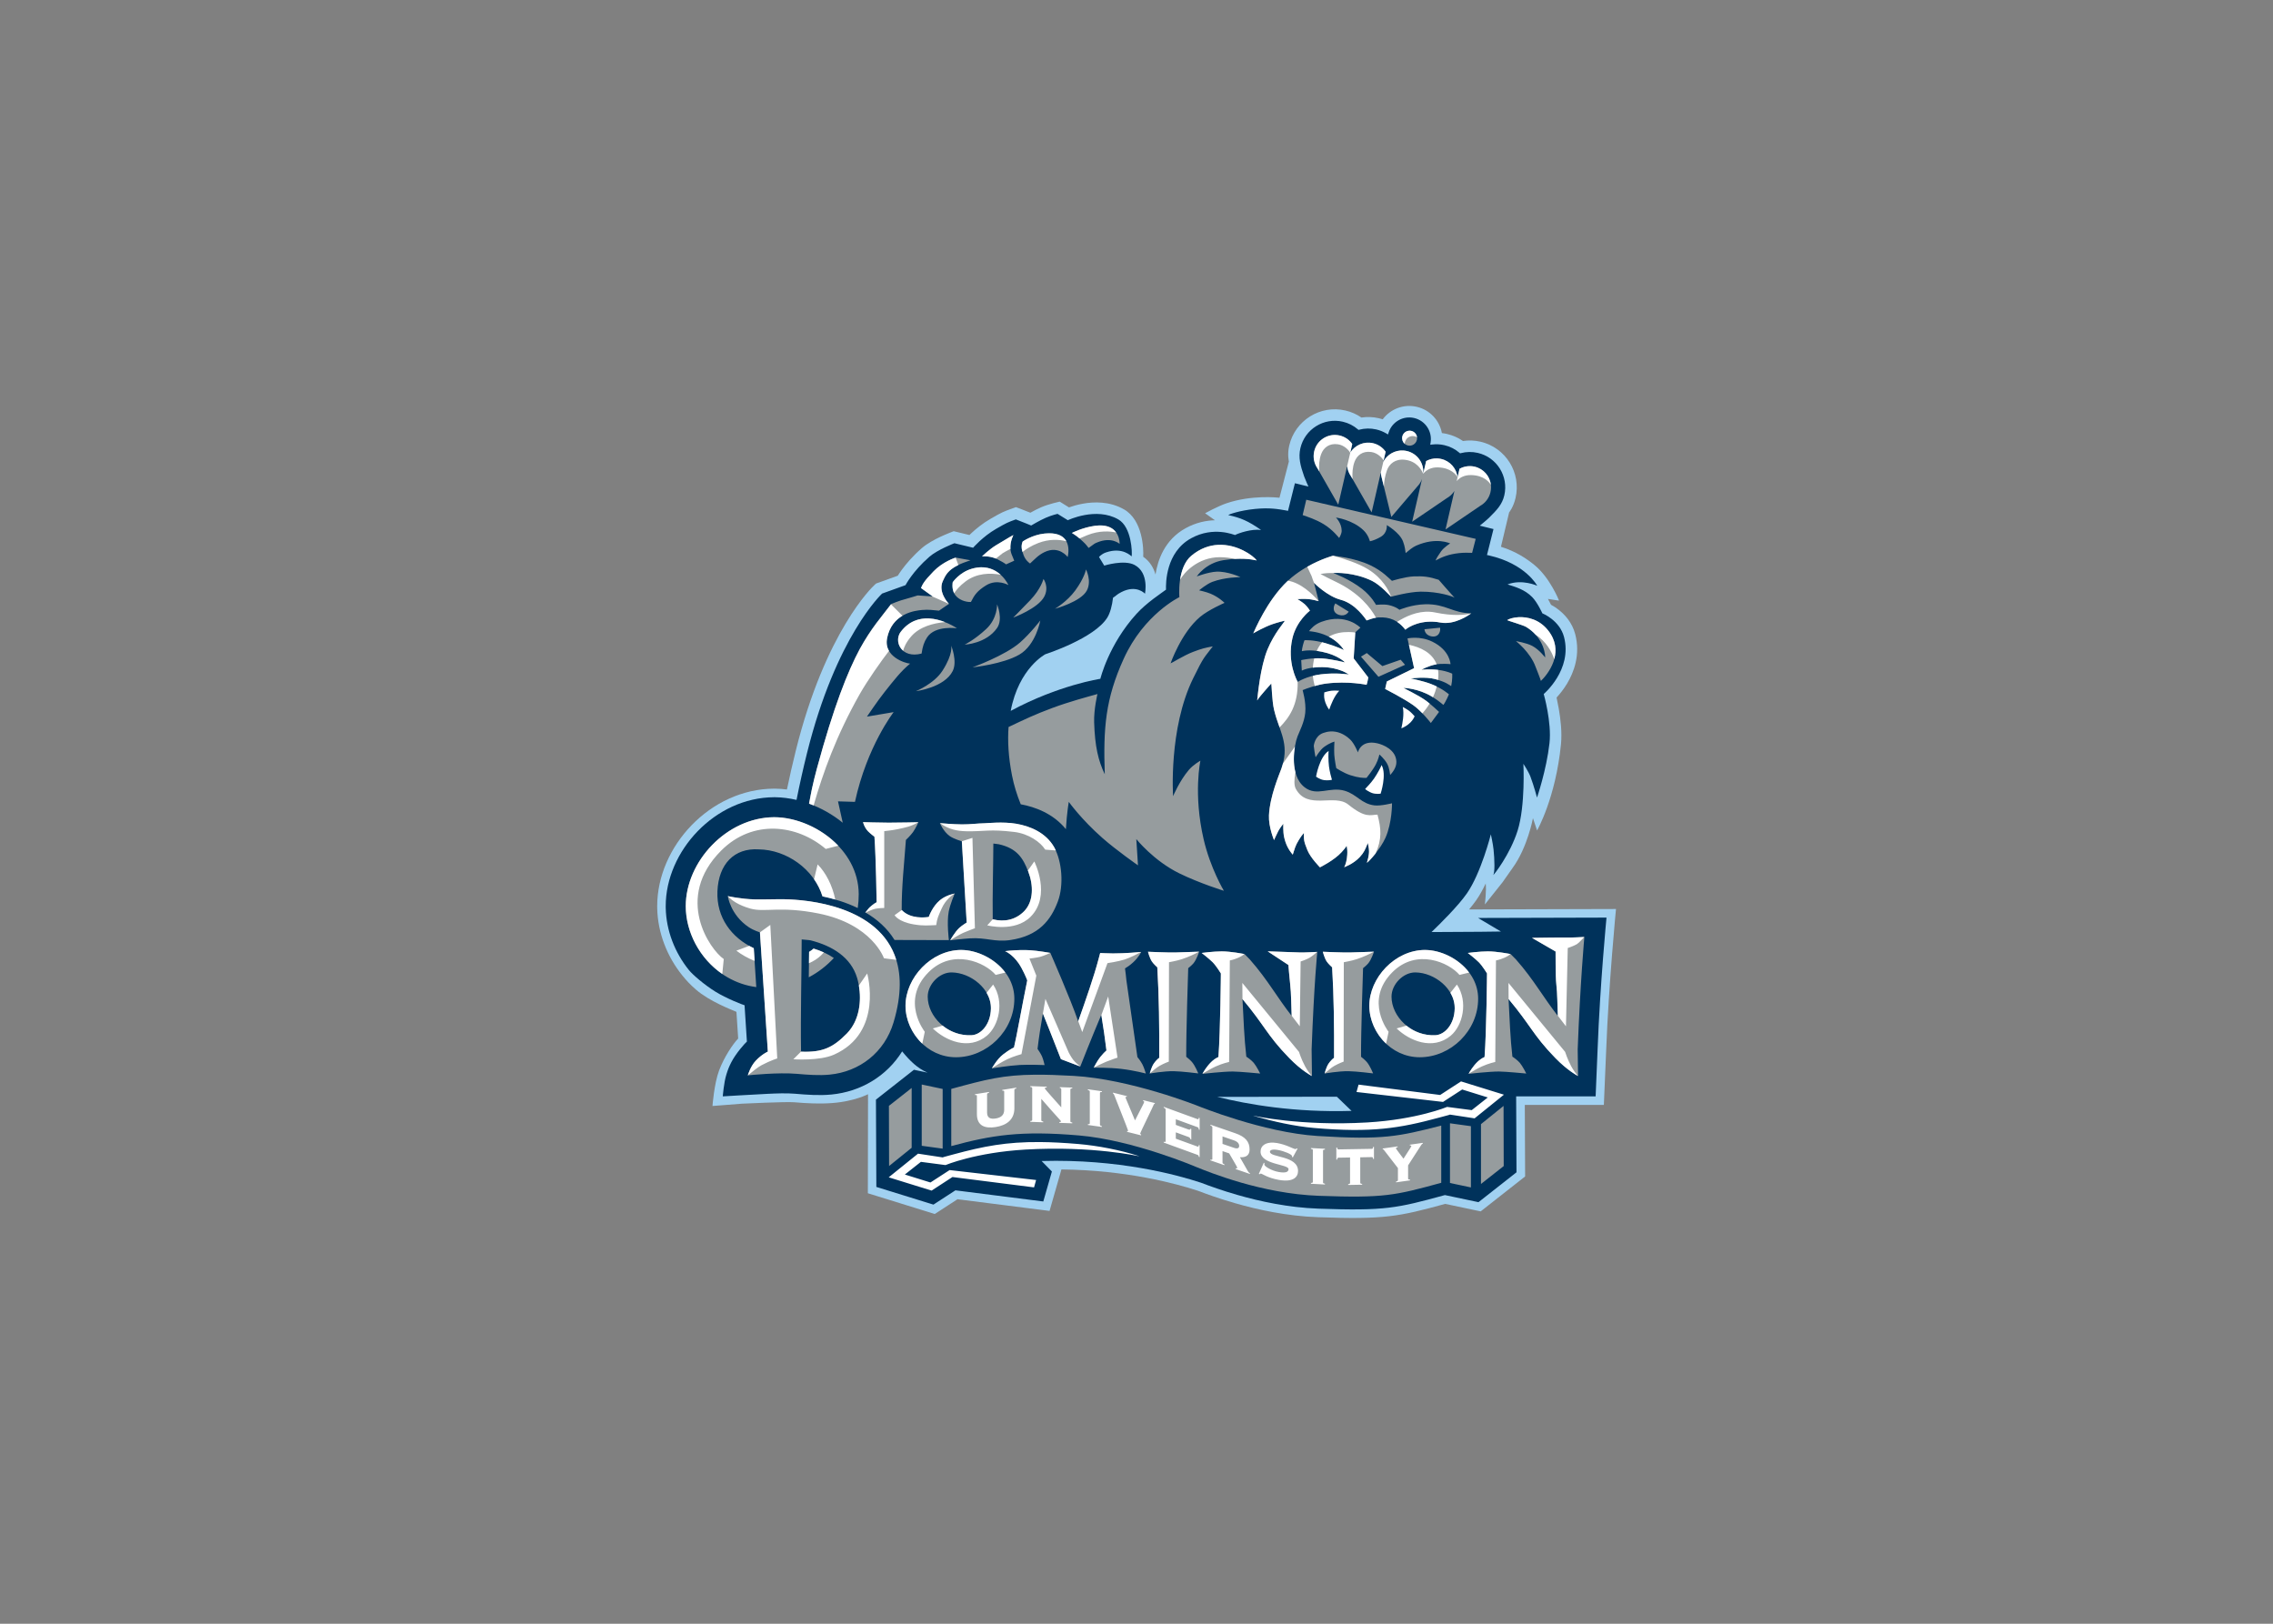 <svg clip-rule="evenodd" fill-rule="evenodd" stroke-linejoin="round" stroke-miterlimit="1.414" viewBox="0 0 560 400" xmlns="http://www.w3.org/2000/svg"><rect x="0" y="0" width="560" height="400" fill="#808080" stroke="none"/><g fill-rule="nonzero" transform="matrix(2.058 0 0 2.058 156.376 94.55)"><path d="m51.084 94.036-1.422 4.968-11.021-1.398-2.719 1.767-8.012-2.482.021-11.854s-1.624.854-4.272 1.055c-1.5.114-3.045.039-4.571-.093-.959-.083-6.233.17-6.234.17l-3.545.277s.199-2.671.79-4.25c.61-1.627 1.666-3.181 2.286-3.826l-.207-3.192c-.597-.26-3.227-1.253-4.858-2.672-.685-.596-1.134-1.083-1.615-1.677-1.836-2.268-2.945-5.116-3.011-8.036l-.001-.118-.002-.155c0-7.125 6.333-14.019 13.991-14.06l.115.001c.472.006.948.04 1.425.101.326-1.57.685-3.137 1.066-4.672 3.555-14.294 9.209-19.619 9.398-19.792l.206-.19 2.598-.935c.123-.195.287-.441.496-.728.512-.697 1.292-1.623 2.387-2.577.639-.556 1.535-1.029 2.178-1.335.681-.325 1.636-.689 1.636-.689l1.882.456c.087-.085.182-.175.284-.27.533-.491 1.304-1.127 2.229-1.661 1.376-.795 1.532-.856 2.584-1.235l.471-.169.47.173c.461.17.911.351 1.257.494.407-.227.893-.483 1.313-.663.886-.381 2.199-.666 2.199-.666l1.112.69c.415-.148.986-.319 1.645-.44 1.328-.243 3.22-.311 4.949.682 2.241 1.29 2.351 4.73 2.29 5.664.841.585 1.265 1.396 1.474 2.13.261-1.709 1.081-4.154 3.597-5.541 1.264-.697 2.488-.93 3.519-.954l-1.181-.841s1.506-.831 2.541-1.184c3.017-1.03 6.151-.699 6.365-.67l1.127-4.344s-.208-.825.039-1.896c.696-3.018 3.709-4.901 6.729-4.203.704.162 1.349.453 1.914.841.678-.101 1.386-.079 2.09.084.156.036.31.077.46.126.912-1.224 2.491-1.861 4.074-1.495 1.588.366 2.73 1.639 3.009 3.145.204.024.408.06.611.106.705.164 1.35.454 1.915.843.678-.102 1.385-.08 2.09.082 3.019.698 4.902 3.71 4.205 6.73-.258 1.116-.772 1.736-.772 1.736l-.978 4.111c1.833.577 3.11 1.45 4.02 2.195 1.852 1.515 2.934 4.245 2.934 4.245s-.172 0-1.327-.197l.367.702c.378.201.598.353.918.603.725.567 1.615 1.512 1.98 2.918.635 2.443-.142 4.534-.99 5.935-.427.705-.889 1.265-1.243 1.648.081.357.171.822.263 1.339.21 1.193.408 2.813.263 4.261-.648 6.474-2.862 10.31-2.862 10.31l-.493-1.475s-.638 3.491-2.438 5.965c-.37.506-.977 1.41-1.2 1.707-.128.169-2.115 2.656-2.115 2.656s.196-1.672.097-2.507c-.339.715-.719 1.41-1.137 2.007-.245.35-.538.722-.854 1.099l17.589-.049s-.876 8.993-1.173 16.852l-.281 6.595h-9.464l.039 8.566-5.32 4.18-4.246-.896c-5.57 1.52-7.229 1.884-15.229 1.594-3.705-.132-7.207-.892-9.955-1.684-1.826-.525-3.351-1.073-4.408-1.478-2.576-.849-8.514-2.473-16.362-2.558" fill="#a1d1f1"/><path d="m102.289 20.55c4.377.995 5.754 3.623 5.754 3.623s-1.819-.834-3.554-.16c.912.292 2.044.593 2.951 1.516.629.639 1.218 1.947 1.218 1.947s2.068.812 2.596 2.84c1.017 3.915-2.434 6.815-2.434 6.815s.97 3.374.69 5.883c-.361 3.218-1.493 6.513-1.493 6.513s-.36-1.367-.787-2.507c-.22-.59-.844-1.533-.844-1.533s.258 4.977-.69 7.993c-.892 2.839-2.876 5.367-2.921 5.316.209-.286.165-1.864.04-3.045-.075-.719-.324-1.825-.324-1.825s-1.171 4.652-2.887 7.099c-1.069 1.524-3.215 3.641-4.216 4.6 4.811-.023 8.085-.045 8.306-.065l-2.733-1.623 15.375-.042s-.769 7.891-1.067 15.781l-.235 5.616h-9.515l.041 9.091-4.549 3.575-4.02-.849-.045.012c-5.666 1.548-7.111 1.902-15.116 1.612-3.582-.13-6.998-.87-9.697-1.647-1.802-.517-3.306-1.06-4.345-1.458-2.886-.953-9.895-2.861-19.078-2.596l1.23 1.255-1.027 3.588-10.521-1.334-2.63 1.709-6.836-2.117-.048-10.45 4.549-3.574 1.629.344c-1.205-.518-2.116-1.414-3.04-2.544-1.854 2.976-4.964 4.824-8.463 5.163-1.435.14-2.92.032-4.383-.095-1.003-.087-2.279-.035-3.305.015-1.778.087-5.323.3-5.323.3s.123-1.622.428-2.605c.184-.597.314-.929.597-1.484.55-1.074 1.644-2.288 1.863-2.47l-.281-4.348c-.209-.047-2.195-.825-3.46-1.607-1.365-.844-2.748-2.046-3.193-2.595-1.702-2.103-2.721-4.735-2.782-7.414l-.002-.05v-.056l-.001-.146c0-6.586 5.898-12.995 12.968-13.032h.136c.843.011 1.701.121 2.555.322.373-1.875.795-3.753 1.251-5.586 3.487-14.024 8.995-19.114 8.995-19.114l2.804-1.008s.841-1.642 2.853-3.394c.977-.851 2.999-1.624 2.999-1.624l2.239.541s1.139-1.33 2.754-2.262c1.259-.726 1.401-.786 2.361-1.131.935.345 1.82.736 1.835.733.004-.001.998-.603 1.756-.93.758-.326 1.402-.467 1.402-.467l1.23.762s3.393-1.622 6.042-.098c1.59.913 1.679 3.96 1.6 4.425-.081-.04-1.093-1.155-3.083-.469-.545.187-.825.545-.825.545l.625 1.029s2.378-.743 3.628-.079c1.775.944 1.247 3.444 1.247 3.444s-1-1.133-2.823-.194c-.583.3-.534.374-1 .677-.113.952-.34 1.812-.678 2.364-1.534 2.503-7.416 4.394-7.416 4.394s-3.176 1.639-4.155 6.785c5.755-3.099 10.732-3.84 10.732-3.84s.974-4.079 4.319-7.769c1.225-1.351 3.042-2.522 3.541-2.901-.025-.762-.04-4.471 3-6.149 2.705-1.492 5.17-.392 5.264-.392.417-.221 1.985-.764 3.12-.603-1.565-1.093-2.457-1.463-3.927-1.782.02-.07 1.305-.55 3.217-.739 1.718-.17 2.725.01 3.763.195l.168.038.827-3.308 1.618.398s-.394-.873-.511-1.207c-.453-1.293-.713-2.258-.453-3.383.526-2.278 2.799-3.699 5.078-3.173.688.16 1.301.48 1.803.913l.079.067.1-.026c.641-.169 1.331-.188 2.023-.029.431.1.832.263 1.196.478l.212.125.075-.235c.404-1.273 1.725-2.042 3.049-1.737 1.34.31 2.194 1.605 1.974 2.943l-.043.257.259-.03c.466-.052.949-.028 1.431.083.69.159 1.303.479 1.805.911l.079.068.1-.027c.641-.167 1.331-.187 2.021-.027 2.278.526 3.699 2.799 3.173 5.077-.254 1.099-.897 1.765-1.833 2.692-.292.29-1.104.942-1.104.942l1.641.405-.78 3.108zm-18.235 64.785c-4.937.003-10.408.009-14.311.02 3.641.907 9.263 1.885 16.072 1.678z" fill="#00325b"/><path d="m92.612 5.626c-.344.06-.637.319-.721.681-.111.483.192.963.674 1.074.483.113.961-.189 1.072-.671.112-.482-.188-.963-.669-1.075-.121-.027-.241-.029-.356-.009zm-8.732.496c-1.181-.03-2.261.772-2.537 1.968-.169.728-.005 1.453.389 2.022l2.492 4.357 1.064-4.611c.047.426.2.83.44 1.176l2.49 4.357 1.105-4.791c.007.204.038.403.092.594l1.162 4.742 3.127-3.664c.237-.247.427-.545.549-.883l-1.183 5.121 4.148-2.822c.366-.205.683-.501.912-.865l-1.064 4.611 4.148-2.824c.604-.338 1.067-.918 1.234-1.645.315-1.367-.536-2.733-1.902-3.048-.64-.148-1.277-.041-1.807.254l-.236 1.027c-.113-1.045-.875-1.953-1.957-2.203-.637-.148-1.271-.042-1.801.252l-.356 1.539c.134-1.26-.692-2.449-1.957-2.74-1.148-.266-2.294.292-2.819 1.287l.28-1.205c-.348-.496-.872-.872-1.51-1.02-1.082-.25-2.163.234-2.723 1.125l.237-1.027c-.347-.496-.873-.872-1.51-1.02-.171-.039-.341-.06-.509-.064zm-3.486 7.754-.432 1.837c.613.215 1.545.504 2.508 1.082 1.091.658 1.861 1.661 1.861 1.661.091-.168.3-.516.301-.864.003-.92-.686-1.584-.686-1.584s1.973.248 3.307 1.532c.588.565.76 1.31.76 1.31.405-.092.823-.258 1.283-.523.865-.498.736-1.416.736-1.416s1.536.894 1.938 1.939c.257.67.27 1.128.322 1.412.334-.285.816-.695 1.25-.887 2.437-1.075 4.076-.267 4.076-.267s-.725.441-1.086.947c-.29.404-.579.864-.66 1.094.788-.418 1.526-.738 2.809-.883.623-.071 1.149-.042 1.566-.033l.43-1.674zm-24.779 3.076c-.168.004-.348.02-.541.047-1.479.205-2.738.853-2.738.853s.557.337.894.641c.717.643.726.66 1.108 1.154.792-.549.613-.49 1.031-.662 1.721-.714 2.68.172 2.68.172s.094-2.274-2.434-2.205zm-5.93.943c-.195-.002-.407.007-.636.031-1.473.154-2.6.95-2.6.95s-.253.451-.056 1.14c.2.699.382 1.083.931 1.494.569-.51.968-.996 1.733-1.365 1.738-.84 2.771.586 2.771.586s.787-2.802-2.143-2.836zm-4.349.205s-.565.295-2.09 1.229c-.779.477-1.672 1.324-1.672 1.324s.958-.095 1.844.347c.443.222.976.536 1.031.616l.985-.442c-.123-.345-.147-.322-.315-.767-.426-1.136.217-2.307.217-2.307zm24.51 1.176c-1.036.05-2.144.411-3.211 1.305-1.744 1.46-1.432 4.955-1.432 4.955s-4.233 2.031-6.662 7.369c-2.201 4.837-2.458 8.311-2.269 13.834-.779-1.637-1.18-3.308-1.272-6.211-.049-1.575.395-3.393.395-3.393-1.23.344-3.34.903-5.41 1.67-2.087.774-3.345 1.379-5.231 2.277-.122 1.649-.026 3.574.414 5.807.226 1.149.579 2.294 1.043 3.441 1.725.315 3.899 1.116 5.406 2.979.122-2.039.348-3.268.348-3.268s1.487 2.094 4.039 4.334c1.695 1.488 4.244 3.264 4.244 3.264l-.201-3.143s2.086 2.608 5.16 4.107c2.454 1.198 5.324 2.081 5.324 2.081s-1.622-2.695-2.426-6.176c-1.252-5.428-.384-9.397-.384-9.397s-.851.476-1.385 1.104c-1.124 1.322-1.885 3.144-1.885 3.144s-.555-8.059 2.391-14.085c1.342-2.747 1.309-2.436 2.363-3.846-.94.174-1.268.246-2.363.66-1.103.416-2.66 1.404-2.694 1.373 0 0 1.255-3.631 3.518-5.549 1.011-.856 2.945-1.693 2.945-1.693s-.659-.668-1.664-1.094c-.516-.219-1.379-.406-1.379-.406s.896-.759 1.582-1.014c1.516-.564 3.27-.564 3.367-.568 0 0-1.531-.711-2.879-.651-.943.043-2.353.569-2.353.569s1.034-1.604 3.203-1.947c2.556-.407 3.92.048 3.977.037-.409-.576-2.341-1.979-4.619-1.869zm13.745 1.305s-2.634.691-4.947 2.597c-2.795 2.304-4.47 6.459-4.597 6.698.18-.117 1.351-.776 2.285-1.1.572-.199 1.466-.435 1.5-.406-.064.16-1.259 1.46-2.071 3.408-.883 2.121-1.176 5.556-1.244 6.121.268-.409.518-.678.87-1.096.311-.37.822-.928.822-.928.034.035.077 2.06.324 3.123.527 2.272 1.673 3.781 1.137 6.166-.08.353-.159.608-.256.891-.263.74-1.386 3.302-1.488 5.599-.063 1.403.607 2.961.607 2.961s.316-.724.514-1.091.593-.862.593-.862-.039.982.096 1.588c.2.895.528 1.513 1.037 2.111.23-.68.279-1.039.746-1.791.205-.328.333-.511.584-.806.009.82-.042.917.424 2.06.378.924 1.502 2.055 1.502 2.055s1.696-.824 2.603-1.828c.249-.276.384-.439.596-.742.076.405.092.642.069 1.052-.035.602-.174 1.164-.366 1.5 0 0 1.094-.377 1.862-1.209.515-.557.646-.889.964-1.689 0 0 .143.6.147.99.005.548-.193 1.146-.256 1.381.178-.075 1.625-1.622 2.232-3.002.805-1.827.778-4.121.778-4.121s-1.35.347-2.114.252c-1.575-.196-2.066-1.302-3.54-1.746-1.807-.544-3.336.74-4.819-.428-1.879-1.48-1.255-5.007-.842-6.074.25-.646.809-1.676.928-2.832.134-1.314-.358-2.804-.308-2.717.393-.171 1.699-.648 2.824-.789 2.59-.327 4.824.151 4.824.151.122-.344.199-.883.199-.883l-1.742-2.274.189-3.115.616-.564s-1.697-1.795-4.661-.701c-.818.302-1.247.803-1.488 1.117 2.09.197 3.442 1.157 4.18 2.264 0 0-.872-.438-2.205-.825-1.484-.43-2.516-.355-2.516-.355-.104.215-.308.984-.32 1.316 0 0 .834-.253 2.386.061 1.942.391 2.78 1.279 2.78 1.279s-1.546-.39-2.735-.477c-1.275-.091-2.505.206-2.505.206s.064 1.106.07 1.257c.385-.2 1.214-.437 2.439-.422 2.066.025 3.186.885 3.186.885s-1.515-.252-3.334-.023c-1.759.221-2.777.91-2.777.91s-1.33-2.24-.641-5.215c.489-2.11 2.101-3.316 2.101-3.316s-.338-.524-.638-.777c-.394-.333-.863-.602-.863-.602s.823-.056 1.343-.002c.48.05 1.213.246 1.213.246l-.568-2.191s1.567 1.599 3.205 2.027c1.866.487 3.07 2.48 3.084 2.477.365-.123.849-.333 1.42-.366 1.381-.08 2.382.376 3.228 1.471.345-.319 1.92-1.292 4.205-.859 1.82.343 3.692-1.108 3.692-1.108-2.232 0-3.027-1.131-5.5-1.08-1.658.035-3.108.662-3.108.662s-.395-.368-1.281-.564c-.58-.13-1.523-.026-1.523-.026s-.51-1.001-1.66-1.906c-1.488-1.169-3.378-1.878-3.467-1.902.169-.04 2.471-.126 4.642.932 1.04.506 2.272 1.906 2.272 1.906s2.159-.597 3.57-.61c2.169-.018 3.939.597 4.057.731-.517-.543-1.908-2.151-1.908-2.151-1.124-.363-1.82-.458-3-.406-1.033.045-2.598.53-2.598.53-.325-.258-1.097-1.158-2.596-1.868-1.93-.915-4.463-1.136-4.463-1.136zm-45.165.222s-1.494.451-2.656 1.651c-1.185 1.223-1.303 1.547-1.5 1.99l1.402 1.01-1.797-.123s-1.037.326-1.402.418c-.814.202-1.77.613-1.77.613-2.286 3.049-4.901 4.978-8.902 19.725-.386 1.423-.693 2.819-.937 4.166 1.444.523 2.829 1.3 4.039 2.287-.13-.56-.567-2.559-.567-2.559s.907.028 2.03.061c1.445-6.655 4.632-10.742 4.632-10.742l-3.197.539s1.235-1.841 2.115-2.951c1.107-1.394 1.968-2.507 3.049-3.393-.639-.05-3.173-.861-2.754-3.026.591-3.059 3.464-3.327 4.181-3.395.823-.076 1.353.026 2.039.082.791-.564 1.192-.806 1.192-.806s-1.354-1.361-.747-2.717c.418-.935.785-1.699 3.319-2.51l-1.77-.32zm3.023 1.158c-.332.008-.693.061-1.082.172-1.481.423-2.297 1.616-2.297 1.616s-.174.882.293 1.527c.42.579 1.243.865 1.883.84.418-.837.762-1.338 1.819-1.991 1.326-.821 2.673-.033 2.673-.033s-.964-2.181-3.289-2.131zm12.574.26s-.17.992-1.285 2.518c-.996 1.362-2.435 2.189-2.435 2.189s3.123-.835 3.826-2.189c.605-1.166-.106-2.518-.106-2.518zm-5.09 1.137s-.296 1.199-1.605 2.562c-1.259 1.31-2.018 2.067-2.018 2.067s3.001-1.108 3.727-2.531c.597-1.17-.104-2.098-.104-2.098zm34.945 2.928s-.266.331-.178.777c.074.369.454.627.934.652.597.031.838-.443.838-.443zm-40.501.113s.073 1.681-1.313 2.965c-1.415 1.31-2.566 1.857-2.566 1.857s2.569-.104 3.879-1.99c.75-1.08 0-2.832 0-2.832zm62.425 1.537c-.635.034-1.141.199-1.36.353.009.043 1.916.595 2.272.811 2.272 1.379 2.306 3.617 2.273 3.652 0 0-.695-.931-1.543-1.381-.698-.371-1.947-.568-1.947-.568s1.705 1.299 2.354 3.084c.033.091.615 1.541.63 1.678.749-.705 2.982-3.399.85-6.065-1.052-1.315-2.471-1.621-3.529-1.564zm-70.71.146c-1.109-.023-2.295.353-3.252 1.61-.87 1.142.08 3.239 2.502 2.597.123-.861.3-1.389.664-1.943.966-1.465 3.566-1.082 3.566-1.082s-1.633-1.143-3.48-1.181zm13.464.246s-1.169 1.524-2.412 2.622c-1.782 1.572-5.703 2.988-5.703 2.988s3.607-.368 5.6-1.522c1.992-1.153 2.515-4.088 2.515-4.088zm47.855.864-1.865.189s.008.53.558.764c.442.189.897.124 1.125-.176.275-.361.182-.777.182-.777zm-2.979 1.205c-.554-.005-.921.082-.921.082l.787 3.558-3.262 1.594-.203.893s2.305 1.185 3.367 1.947c1.05.754 2.107 2.131 2.107 2.131l.983-1.328s-.906-.859-1.549-1.33c-.979-.721-2.802-1.547-2.705-1.547.098 0 1.745.074 3.295.984.581.342.96.628 1.476 1.057.272-.345.665-1.266.665-1.266s-.739-.688-2.153-1.242c-.877-.344-2.422-.664-2.422-.664s1.777-.24 2.94.082c1.302.36 1.609.667 1.904.838.173-.786.123-1.486.123-1.486s-.557-.301-1.598-.444c-.983-.135-2.091-.031-2.091-.031s.866-.48 1.722-.633c.67-.12 1.598-.061 1.764-.031 0 0-.044-1.657-2.181-2.697-.751-.365-1.493-.462-2.047-.467zm-55.548.931s.277.959-1.033 3.002c-1.02 1.592-3.188 2.461-3.188 2.461s3.408-.419 4.405-2.412c.587-1.175-.184-3.051-.184-3.051zm49.756.901-.696.43 2.092 2.41 3.184-1.434-.528-.607-2.187.761zm-4.364 9.385c-.283.016-.57.076-.861.183-1.028.378-1.123 1.54-1.123 1.555 0 .097.166 1.218.221 1.348.081-.09.513-.881 1.031-1.245.741-.522 1.221-.625 1.221-.625s-.057.968-.016 1.584c.042.624.234 1.586.234 1.586s.838.572 1.684.848c.975.317 1.623.345 1.943.32 0 0 .746-.915 1.1-1.592.326-.622.439-1.207.439-1.207s.564.486.897 1.053c.331.566.372 1.374.39 1.402.209-.23.764-.836.746-1.576-.035-1.449-1.602-2.058-2.269-2.213-2.017-.467-2.336 1.084-2.336 1.084s-.422-1.067-.935-1.55c-.708-.664-1.516-1.006-2.366-.955zm-66.587 10.263c-5.701.032-10.582 5.317-10.582 10.641 0 4.499 3.475 9.049 8.445 9.694l-.302-4.653c-2.657-1.255-4.483-3.669-4.348-6.828.139-3.26 2.031-5.196 4.951-5.003 3.289.041 6.606 2.337 7.621 5.624 1.364.284 2.837.724 4.225 1.399.081-.548.119-1.108.117-1.678-.033-5.454-5.606-9.195-10.127-9.195zm10.639.59s.146.636.615 1.11c.27.273.698.599.752.636.189 2.645.262 7.842.262 7.842-.35.174-.868.614-.969.754-.081.11-.285.361-.371.467 1.382.806 2.613 1.878 3.488 3.297l6.506.017s-.271-2.115-.018-3.427c.167-.865.709-2.147.709-2.147s-1.01.164-1.765.793c-.884.735-1.296 1.887-1.34 2.006-.384.062-2.19.285-3.236-.826-.014-2.749.291-5.541.504-8.391 0 0 .562-.534.849-.935.307-.427.645-1.182.645-1.182s-2.375.051-3.555.051c-1.071 0-3.076-.065-3.076-.065zm15.953.063c-.711.018-1.257.07-1.381.072-.953.019-1.667.14-2.735.135-1.027-.005-2.63-.149-2.63-.149s.419 1.011 1.175 1.547c.5.355 1.446.619 1.446.619l.582 9.731s-.575.353-.891.644c-.527.484-1.084 1.481-1.084 1.481s1.526-.179 2.336-.231c.497-.031.931-.02 1.328.014.403.035.768.089 1.131.139.732.101 1.459.187 2.41.047 3.428-.504 4.853-2.4 5.686-4.61.735-1.955.502-4.822-.438-6.482-.995-1.756-2.867-2.542-4.568-2.828-.783-.132-1.657-.147-2.367-.129zm-.348 2.5.262.033c.174.021.347.04.402.053 2.186.493 2.899 1.681 3.514 3.271.62 1.624.66 3.549-.487 4.736-1.038 1.053-2.37 1.325-3.765.975-.044-2.981.064-6.156.074-9.068zm-31.787 6.294s.299 2.245 2.514 3.722c.581.387 1.33.616 1.33.616l.947 14.27s-.703.309-1.441 1.086c-.666.703-.961 1.776-.961 1.776l.211-.035c.003 0 3.428-.356 5.641-.165 1.317.115 2.654.222 3.947.096 3.574-.344 6.575-2.64 7.656-6.265 4.013-13.452-9.51-14.67-13.066-14.726-1.096-.017-2.492.04-3.522.018-1.703-.038-3.256-.393-3.256-.393zm102.539 4.891s-1.694.088-2.041.068c-.393-.023-4.232.035-4.232.035l2.828 1.635s-.01 3.059.086 3.865c.144 1.208.129 2.733.187 3.846-.865-1.103-1.561-2.143-2.285-3.192-.793-1.152-1.624-2.317-2.742-3.58l-.627-.632s-1.583-.323-2.713-.323c-.993 0-2.414.188-2.414.188s.862.656 1.311 1.103c.448.45.99 1.348.99 1.348s-.054 6.782-.293 10.006c0 0-.373.147-.748.486-.7.63-1.166 1.527-1.166 1.527s2.509-.279 3.629-.277c.777.003 3.277.242 3.277.242s-.447-.899-.767-1.275c-.258-.303-.704-.628-.895-.744-.255-2.189-.339-4.622-.457-6.902 1.319 1.577 2.032 2.618 2.73 3.597.743 1.041 1.463 2.022 2.885 3.481 1.506 1.545 2.703 2.142 2.703 2.142l-.043-3.203c.3-7.986.797-13.441.797-13.441zm-93.698.293c.322.038.877.065 1.084.113 2.578.656 4.804 2.015 5.549 4.48.571 1.894.583 4.795-1.215 6.656-1.647 1.669-2.879 2.293-5.494 2.182-.069-4.521.07-9.031.076-13.432zm1.428 1.095c-.165.149-.343.279-.537.393-.008 1.01-.024 2.026-.041 3.045 1.127-.593 2.14-1.377 3-2.307-.686-.479-1.506-.851-2.422-1.131zm17.656.162c-3.59.02-6.652 3.339-6.652 6.69 0 3.042 2.521 6.156 6.039 6.156 3.715 0 7.007-3.178 6.988-7.043-.02-3.462-3.543-5.803-6.375-5.803zm55.524 0c-3.59.02-6.652 3.339-6.652 6.69 0 3.042 2.522 6.156 6.039 6.156 3.715 0 7.007-3.178 6.988-7.043-.021-3.462-3.542-5.803-6.375-5.803zm-48.356.014c-1.048.019-1.901.131-1.901.131s.853.341 1.621 1.451c.47.679.952 1.806 1.034 2.045-.545 2.64-1.294 6.843-1.588 8.035-.078.038-.494.21-1.303.834-.755.584-1.344 1.666-1.344 1.666s2.037-.334 3.352-.406c1.151-.063 2.957.012 2.957.012s-.139-.651-.309-1.038c-.164-.372-.535-.896-.535-.896.168-1.438.359-2.62.639-4.242.376.955.573 1.442.761 1.908.215.532 1.399 3.557 1.399 3.557l2.32.88s1.284-3.277 2.514-6.187c.269 1.591.418 2.712.617 4.266-.148.121-.474.451-.734.779-.367.461-.793 1.287-.793 1.287s1.837-.03 3.294.142c1.623.193 2.946.557 2.946.557s-.195-.688-.405-1.09c-.193-.368-.559-.855-.603-.882l-1.32-9.205c-.014-.172-.119-1.152-.164-1.407.37-.228.564-.356.961-.713.686-.617.976-1.257.976-1.257s-1.901.183-3.377.175c-.585-.002-1.533-.05-1.533-.05l-.188.703c-.548 2.092-1.582 5.041-2.443 7.476-.949-2.753-3.334-8.191-3.334-8.191s-1.502-.267-2.43-.32c-.366-.024-.737-.028-1.086-.022zm29.534.152 2.487 1.635s.107 1.446.203 2.252c.144 1.208.129 2.733.187 3.846-.865-1.103-1.561-2.143-2.285-3.192-.794-1.152-1.623-2.317-2.74-3.58l-.622-.633s-1.581-.322-2.711-.322c-.994 0-2.414.188-2.414.188s.86.656 1.309 1.103c.448.45.99 1.348.99 1.348s-.052 6.782-.291 10.006c0 0-.373.147-.748.486-.7.63-1.168 1.527-1.168 1.527s2.508-.28 3.627-.277c.778.002 3.279.242 3.279.242s-.448-.899-.768-1.275c-.257-.303-.701-.628-.892-.744-.255-2.189-.34-4.623-.459-6.903 1.319 1.578 2.032 2.619 2.73 3.598.743 1.041 1.465 2.022 2.887 3.481 1.506 1.545 2.701 2.142 2.701 2.142l-.041-3.203c.298-7.986.678-11.656.678-11.656s-1.695.089-2.041.069c-.394-.024-3.891-.137-3.891-.137zm-8.203.045s-2.252.068-2.896.094c-.613.025-3.229-.086-3.229-.086s.201.765.477 1.174c.205.304.618.664.641.687.208 3.45.25 7.26.23 10.832-.165.11-.446.389-.656.698-.279.412-.479 1.183-.479 1.183s1.69-.297 2.864-.279c.977.016 2.943.265 2.943.265s-.361-.907-.76-1.371c-.235-.272-.626-.575-.681-.619-.024-2.739.232-10.489.238-10.607 0 0 .417-.325.631-.584.383-.463.677-1.386.677-1.386zm20.928 0s-2.251.068-2.894.094c-.613.025-3.231-.086-3.231-.086s.201.765.477 1.174c.205.304.62.664.642.687.209 3.45.25 7.26.229 10.832-.164.11-.446.389-.656.698-.28.412-.477 1.183-.477 1.183s1.688-.297 2.861-.279c.978.016 2.946.265 2.946.265s-.361-.907-.76-1.371c-.235-.272-.629-.575-.684-.619-.023-2.739.234-10.489.241-10.607 0 0 .416-.325.628-.584.385-.463.678-1.386.678-1.386zm-50.552 2.481c2.284.029 4.735 1.967 4.695 4.314-.033 1.895-1.187 3.143-2.309 3.199-2.915.148-5.257-2.245-5.257-4.615 0-1.489 1.428-2.923 2.871-2.898zm55.522 0c2.285.029 4.735 1.967 4.695 4.314-.032 1.895-1.186 3.143-2.306 3.199-2.915.148-5.258-2.245-5.258-4.615 0-1.489 1.427-2.923 2.869-2.898zm-45.499 12.242c-3.851.027-5.933.569-10.074 1.701v6.845c4.851-1.311 8.297-1.872 15.299-1.273 6.509.558 14.009 3.768 14.009 3.768 1.55.627 7.861 3.209 14.693 3.457 7.845.285 9.134-.048 14.656-1.557v-6.848c-5.125 1.304-6.948 1.736-14.793 1.244-6.52-.407-14.293-3.583-14.293-3.583s-8.089-3.228-14.915-3.612c-1.819-.102-3.299-.151-4.582-.142zm-13.611 1.175v7.334l2.506.342v-7.146zm-1.205.415-2.723 2.14.02 7.201 2.703-2.181zm70.858 2.148-2.703 2.181v7.161l2.722-2.141zm-6.414 2.08v7.146l2.506.53v-7.332z" fill="#969c9e"/><path d="m92.61 5.626c-.344.06-.635.319-.719.681-.075.327.039.652.27.864.05-.288.182-.621.517-.801.372-.199.726-.109.977.023-.048-.36-.313-.671-.688-.758-.12-.027-.242-.029-.357-.009zm-8.73.496c-1.181-.03-2.261.772-2.537 1.968-.169.727-.005 1.453.389 2.022l.212.369c-.055-.699-.008-1.418.232-2.066.291-.784.973-1.319 1.994-1.178.776.107 1.33.72 1.485 1.025l-.368 1.596c.047.426.2.83.44 1.176l.211.369c-.055-.699-.007-1.417.232-2.065.291-.785.974-1.319 1.994-1.177.776.107 1.332.718 1.487 1.023l.244-1.056c-.348-.497-.873-.872-1.51-1.02-1.083-.25-2.163.234-2.723 1.125l.237-1.027c-.347-.498-.873-.872-1.51-1.02-.171-.039-.341-.06-.509-.064zm8.125 1.861c-.995-.057-1.928.479-2.387 1.35l-.295 1.269c.008.203.038.403.092.594l.272 1.111c.026-.626.132-1.29.361-1.941.278-.785.999-1.404 2.146-1.274 1.419.16 1.999 1.19 2.198 1.68.128-1.255-.695-2.437-1.957-2.728-.143-.033-.287-.053-.429-.061zm4.068.947c-.472-.018-.93.096-1.328.317l-.349 1.517c.373-.458.951-.78 1.75-.76 1.567.04 2.188.882 2.357 1.174-.12-1.037-.879-1.935-1.955-2.183-.158-.037-.316-.059-.474-.065zm3.996.924c-.472-.018-.931.096-1.328.316l-.339 1.475c.371-.44.944-.739 1.738-.719 1.567.04 2.189.884 2.357 1.176-.12-1.039-.877-1.937-1.953-2.185-.159-.037-.317-.057-.474-.063zm-44.487 7.1c-.159.005-.328.02-.508.045-1.479.205-2.738.853-2.738.853s.557.337.894.641l.024.019c.262-.118.565-.25.91-.388 1.461-.592 2.737-.483 3.476-.325-.336-.475-.947-.885-2.058-.845zm-5.988.941c-.17.002-.351.011-.545.031-1.473.154-2.6.95-2.6.95s-.253.451-.056 1.14l.033.111c.402-.322 1.028-.737 1.886-1.068 1.319-.507 2.498-.428 3.36-.215-.292-.528-.892-.958-2.078-.949zm-4.258.203s-.565.296-2.09 1.231c-.779.477-1.672 1.326-1.672 1.326s.834-.084 1.664.264c.31-.254.666-.541.795-.631.168-.118.654-.372.947-.522-.067-.897.356-1.668.356-1.668zm24.51 1.178c-1.036.05-2.144.411-3.211 1.305-.833.697-1.197 1.858-1.35 2.88.488-.886 2.152-2.706 4.76-2.706.607 0 1.217.078 1.809.205 1.676-.097 2.566.194 2.611.185-.409-.576-2.341-1.978-4.619-1.869zm13.747 1.305s-1.417.37-3.083 1.318l.525 1.127c.08.249.175.525.285.801 0 0 1.568 1.601 3.205 2.027 1.759.459 2.93 2.256 3.1 2.471.3-.102.678-.26 1.117-.33-.618-1.134-1.993-2.967-4.844-4.313-.737-.347-1.334-.658-1.803-.916.518-.097.994-.131 1.541-.117.289-.04 2.517-.091 4.621.934 1.04.506 2.272 1.906 2.293 1.9-.28-.763-1.007-2.193-2.742-3.275-1.16-.724-2.931-1.287-4.168-1.622zm-45.175.224c-.105.033-1.53.492-2.648 1.647-1.185 1.223-1.304 1.548-1.5 1.992l1.4 1.008-.061-.004 1.995.883c-.163-.173-1.293-1.44-.729-2.7.32-.715.612-1.327 1.867-1.941zm3.072 1.156c-.343.004-.718.057-1.123.172-1.481.423-2.297 1.615-2.297 1.615s-.141.716.172 1.329c.229-.37.64-.878 1.364-1.42 1.346-1.009 2.94-1.032 4.199-.803-.525-.475-1.284-.903-2.315-.893zm36.707 1.608c-2.525 2.354-4.031 6.078-4.151 6.304.18-.116 1.351-.773 2.286-1.097.572-.199 1.466-.435 1.5-.407-.063.16-1.259 1.462-2.071 3.409-.883 2.121-1.176 5.556-1.244 6.121.268-.409.518-.679.869-1.098.312-.37.823-.928.823-.928.032.035.076 2.061.324 3.125.18.779.433 1.466.666 2.131 1.15-1.161 2.22-2.685 2.164-5.459-.108-.19-1.288-2.36-.631-5.201.488-2.109 2.102-3.316 2.102-3.316s-.338-.526-.637-.78c-.394-.331-.865-.599-.865-.599s.824-.056 1.344-.002c.44.046 1.089.214 1.197.242-.785-.903-2.143-2.192-3.676-2.445zm-47.52 2.826-.027.037c-1.066 1.413-2.31 2.81-3.687 5.275-1.455 2.703-3.129 6.887-5.162 14.379-.223.82-.42 1.632-.594 2.43-.119.58-.232 1.164-.334 1.74.182.066.365.137.545.211 1.121-3.906 2.7-8.32 5.498-13.285.941-1.67 2.651-4.081 3.525-5.209-.236-.405-.347-.901-.23-1.504.273-1.413 1.033-2.23 1.841-2.707zm64.496.891c-1.51-.088-2.926.579-3.905 1.209.358.235.684.545.991.941.343-.319 1.92-1.292 4.205-.859 1.675.316 3.391-.889 3.654-1.082-.81.19-2.199.314-4.295-.123-.218-.046-.435-.074-.65-.086zm10.629.65c-.635.034-1.141.199-1.36.353.009.043 1.915.595 2.272.811.466.283.838.601 1.134.93 1.265.811 1.909 1.996 2.235 2.927.282-1.032.215-2.247-.752-3.457-1.052-1.314-2.471-1.62-3.529-1.564zm-70.555.153c-1.151-.061-2.401.289-3.402 1.603-.514.674-.393 1.68.289 2.26.101-.411.355-1.016.973-1.726.995-1.144 2.613-1.57 4.029-1.705-.544-.213-1.198-.396-1.889-.432zm50.23 1.623c-.805-.01-1.652.126-2.381.56.807.418 1.406.988 1.814 1.6 0 0-.873-.438-2.207-.824-.141-.041-.277-.077-.41-.11-.249.282-.467.621-.646 1.03.189.024.391.056.607.101 1.943.392 2.779 1.28 2.779 1.28s-1.545-.391-2.734-.477c-.326-.022-.651-.02-.951-.004-.051.211-.093.436-.127.676-.021.146-.035.29-.045.432.328-.043.703-.068 1.127-.063 2.066.025 3.186.885 3.186.885s-1.516-.252-3.334-.024c-.355.044-.679.108-.971.182.039.451.123.859.224 1.215.443-.124.928-.236 1.383-.293 2.59-.328 4.824.15 4.824.15.123-.344.2-.883.2-.883l-1.744-2.273.191-3.107c-.253-.031-.517-.05-.785-.053zm7.207 1.525.621 2.801-3.264 1.594-.203.892s2.305 1.185 3.367 1.948c.383.273.763.629 1.096.972.27-.305.575-.696.861-1.173-.142-.119-.286-.23-.416-.327-.98-.72-2.802-1.546-2.705-1.546.098 0 1.746.074 3.295.984.077.045.151.089.223.133.096-.213.189-.439.271-.676.071-.21.132-.412.184-.607-.208-.103-.439-.204-.69-.301-.877-.344-2.422-.664-2.422-.664s1.777-.241 2.94.082c.116.031.225.064.328.095.056-.442.054-.841 0-1.201-.956-.115-1.99-.017-1.99-.017s.866-.481 1.722-.633l.098-.016c-.524-1.396-1.94-2.046-3.317-2.34zm-8.68 5.487c-.193-.006-.433-.005-.619.017-.333.041-.67.15-.836.195-.004.208-.062.433.037.887.096.444.363.951.553 1.18.197-.578.59-1.611 1.205-2.262 0 0-.147-.012-.34-.017zm7.947 1.959c.177.878-.037 1.962-.175 2.556.282-.094.776-.381 1.093-.707.324-.332.394-.553.5-.73-.117-.128-.345-.398-.605-.61-.291-.235-.813-.51-.813-.51zm-12.914 4.744c-.458.636-.952 1.33-1.429 2.015-.059.221-.12.41-.19.613-.262.74-1.385 3.301-1.488 5.6-.062 1.402.607 2.961.607 2.961s.317-.722.514-1.09c.199-.366.594-.863.594-.863s-.039.981.096 1.588c.2.895.528 1.512 1.037 2.111.23-.681.278-1.041.746-1.791.205-.329.331-.512.584-.807.007.82-.044.917.424 2.061.377.922 1.499 2.054 1.499 2.054s1.698-.826 2.606-1.83c.249-.275.382-.436.596-.74.076.405.092.643.068 1.053-.035.601-.174 1.164-.365 1.5 0 0 1.092-.378 1.861-1.209.515-.558.647-.89.965-1.69 0 0 .143.6.146.989.005.548-.193 1.147-.255 1.382.093-.04.544-.492 1.037-1.113.77-1.696.684-2.963.228-4.65-.86.025-1.435.458-3.492-1.205-1.671-1.353-4.893.713-6.291-1.895-.219-.409-.195-1.13-.041-1.972-.269-1.023-.21-2.176-.057-3.073zm4.036.517c-1.114.716-1.508 3.076-1.508 3.076s.441.345.959.418c.364.053.856.004.943-.045-.077-.247-.275-.963-.355-1.595-.092-.718-.073-1.753-.039-1.854zm6.335 1.69c-.017.106-.488 1.029-.904 1.619-.369.521-.879 1.061-1.062 1.242.053.085.462.356.808.482.491.177 1.045.082 1.045.082s.761-2.27.113-3.425zm-72.714 6.244c-5.701.03-10.582 5.315-10.582 10.641 0 3.126 1.678 6.279 4.371 8.126l.175-1.789c-1.647-1.123-5.985-7.307-.298-12.991 3.79-3.788 9.077-3.115 12.506-.188l1.502-.389c-2.045-2.138-5.037-3.41-7.672-3.41zm10.639.591s.146.634.613 1.108c.272.274.701.601.754.639.188 2.643.26 7.839.26 7.839-.349.173-.818.583-.967.754-.158.181-.378.473-.408.512.266-.134.809-.393 1.223-.483.406-.088 1.062-.095 1.062-.095v-9.197s.996-.101 1.621-.237c1.004-.219 1.502-.298 2.473-.828 0 0-2.377.051-3.557.051-1.071 0-3.074-.063-3.074-.063zm15.953.059c-.71.018-1.257.07-1.381.072-.952.019-1.668.142-2.736.137-1.026-.005-2.629-.148-2.629-.148l.008.006c1.046.739 2.031.943 3.154.964 2.2.043 2.755-.277 5.744.086 1.71.208 3.14 1.218 3.695 2.115l1.27.098c-.055-.13-.12-.255-.186-.373-.996-1.756-2.866-2.54-4.568-2.828-.783-.132-1.657-.149-2.368-.131zm-2.857 1.822-1.266.409.58 9.726s-.574.355-.889.645c-.508.467-1.046 1.411-1.084 1.478.272-.174 1.031-.65 1.526-.875.471-.214 1.429-.564 1.429-.564l-.295-10.819zm7.406 2.825-.768 1.089.049.123c.62 1.624.66 3.549-.486 4.737-1.039 1.052-2.371 1.324-3.766.974l-.662.725s3.298.866 5.185-1.022c2.528-2.527.448-6.627.448-6.627zm-25.939.351-.424 1.773c.435.625.779 1.313 1.008 2.053.499.104 1.012.228 1.529.377-.344-1.67-1.119-3.205-2.113-4.203zm16.412 3.49s-1.009.164-1.764.793c-.885.735-1.298 1.887-1.342 2.006-.383.063-2.188.286-3.234-.826l-.859.617s.424.784 2.293 1.102c1.185.2 1.747.116 2.691.086.101-.8.253-1.084.641-1.965.465-1.058 1.249-1.616 1.574-1.813zm-27.162.309v.008c.433.468 1.239 1.071 2.705 1.484 1.723.488 3.565-.335 8.17.588 6.425 1.29 7.816 5.36 7.816 5.36l1.473.187c-1.999-6.479-10.648-7.21-13.388-7.253-1.095-.017-2.489.041-3.518.018-1.703-.037-3.258-.393-3.258-.393zm5.086 3.447-1.242.891.947 14.271s-.705.308-1.441 1.086c-.624.657-.922 1.64-.957 1.762.515-.43 1.232-1.002 1.65-1.221 1.105-.58 1.873-.805 1.873-.805zm97.44 1.446c-.241.012-1.712.085-2.029.066-.394-.022-4.233.035-4.233.035l2.828 1.635s-.01 3.06.086 3.865c.143 1.199.128 2.711.186 3.821l.972 1.267.215-9.371s.682-.22 1.073-.449c.302-.176.683-.664.902-.869zm-99.962 1.06-1.541.576c.635.487 1.382.903 2.185 1.227l-.099-1.521c-.186-.088-.366-.182-.545-.282zm7.703.326c-.165.149-.343.279-.537.393-.004.45-.01.903-.016 1.355.536-.226 1.023-.531 1.438-.927.121-.116.237-.238.345-.362-.386-.175-.798-.326-1.23-.459zm17.656.164c-3.589.019-6.652 3.337-6.652 6.688 0 1.661.753 3.346 2.009 4.531l.299-1.424s-2.95-3.727.457-7.134c2.904-2.904 6.783-1.151 8.029.326l1.162-.282c-1.265-1.687-3.434-2.705-5.304-2.705zm55.524 0c-3.59.019-6.652 3.337-6.652 6.688 0 1.661.751 3.346 2.008 4.531l.3-1.424s-2.952-3.727.456-7.134c2.903-2.904 6.784-1.151 8.031.326l1.16-.282c-1.265-1.687-3.433-2.705-5.303-2.705zm-48.356.012c-1.048.02-1.901.131-1.901.131s.853.341 1.621 1.451c.47.679.952 1.806 1.034 2.045-.545 2.64-1.294 6.843-1.588 8.035-.078.038-.494.21-1.303.834-.717.555-1.285 1.56-1.34 1.658.431-.288 1.213-.789 1.854-1.091.726-.342 1.687-.606 1.687-.606l1.777-9.398-.822-2.039s.818-.093 1.264-.205c.447-.112 1.23-.475 1.23-.475-.079-.012-1.523-.266-2.424-.318-.368-.022-.739-.026-1.088-.02zm29.534.153 2.487 1.636s.108 1.444.205 2.25c.141 1.198.126 2.71.183 3.82l.973 1.268.1-7.758s.679-.219 1.07-.449c.301-.176.685-.492.902-.697-.241.012-1.712.085-2.029.066-.393-.022-3.891-.136-3.891-.136zm-5.488.005c-.994 0-2.414.188-2.414.188s.86.657 1.309 1.105c.448.449.99 1.346.99 1.346s-.052 6.783-.291 10.006c0 0-.373.149-.748.486-.655.59-1.109 1.415-1.162 1.518.398-.248 1.036-.624 1.599-.879.802-.364 1.592-.535 1.592-.535l.086-12.152s.44-.07 1.004-.318c.376-.167.597-.328.725-.446-.188-.037-1.635-.318-2.69-.318zm31.861 0c-.994 0-2.414.188-2.414.188s.862.657 1.31 1.105c.449.449.99 1.346.99 1.346s-.054 6.783-.293 10.006c0 0-.373.149-.748.486-.655.59-1.106 1.415-1.16 1.518.399-.248 1.034-.624 1.598-.879.801-.364 1.592-.535 1.592-.535l.086-12.152s.44-.07 1.003-.318c.377-.167.6-.328.727-.446-.187-.037-1.636-.318-2.691-.318zm-34.58.039c-.107.004-2.265.069-2.892.094-.613.025-3.229-.086-3.229-.086s.2.765.477 1.174c.205.304.619.663.64.688.21 3.448.251 7.26.231 10.833-.165.109-.446.387-.656.696-.264.39-.457 1.101-.477 1.177.249-.221.819-.715 1.17-.91.547-.306 1.111-.511 1.111-.511l.022-11.896s.878-.151 1.537-.364c.82-.263 1.602-.648 2.066-.894zm20.93 0c-.108.004-2.265.069-2.893.094-.612.025-3.228-.086-3.228-.086s.198.765.475 1.174c.205.304.619.663.64.688.21 3.448.252 7.26.231 10.833-.164.109-.447.387-.657.696-.263.39-.454 1.101-.474 1.177.248-.221.818-.715 1.17-.91.547-.306 1.111-.511 1.111-.511l.019-11.896s.881-.151 1.54-.364c.82-.263 1.602-.648 2.066-.894zm-27.87.033c-.13.012-1.946.181-3.369.174-.585-.002-1.533-.05-1.533-.05l-.188.705c-.547 2.087-1.577 5.026-2.437 7.459l.479 1.3 3.021-8.253s1.279-.184 2.06-.438c.66-.215 1.531-.663 1.967-.896zm-32.792 2.573-.996 1.437c.318 1.826.097 4.159-1.43 5.74-1.648 1.669-2.879 2.293-5.494 2.182v-.01l-.92.92s3.118.226 4.867-.553c5.972-2.658 3.973-9.716 3.973-9.716zm44.909 1.133.016 1.933c1.314 1.574 2.027 2.612 2.724 3.59.744 1.041 1.463 2.022 2.885 3.48 1.425 1.46 2.573 2.075 2.693 2.137-.27-.315-.566-.714-.812-1.17-.453-.841-.727-1.719-.727-1.719l-6.779-8.252zm31.861 0 .015 1.933c1.315 1.574 2.027 2.612 2.725 3.59.742 1.041 1.464 2.022 2.887 3.48 1.425 1.46 2.572 2.075 2.693 2.137-.27-.315-.568-.714-.813-1.17-.452-.841-.726-1.719-.726-1.719l-6.781-8.252zm-61.695.191-.779.99c.334.569.525 1.206.514 1.877-.033 1.895-1.187 3.143-2.309 3.199-1.335.068-2.549-.396-3.473-1.146l-1.172.334c1.505 1.463 4.313 2.669 6.469.875 1.434-1.192 2.137-4.057.748-6.129zm55.523 0-.779.99c.332.569.524 1.206.513 1.877-.032 1.895-1.186 3.143-2.306 3.199-1.334.068-2.549-.396-3.474-1.146l-1.172.334c1.505 1.463 4.314 2.669 6.47.875 1.434-1.192 2.135-4.057.746-6.129zm-41.748 1.43-.818 2.232c.265 1.573.412 2.687.609 4.228-.147.122-.474.452-.734.78-.343.43-.736 1.176-.787 1.275.455-.232 1.022-.512 1.478-.699.525-.216 1.368-.5 1.368-.5zm-7.517.289-.299 1.757c.372.949.57 1.436.758 1.901.215.531 1.398 3.555 1.398 3.555l2.32.88c-.26-.205-.614-.505-.832-.778-.254-.319-.549-.887-.549-.887l-2.793-6.427zm49.757 9.877-2.5 1.623-9.765-1.239-.248.883 10.357 1.188 2.293-1.487 3.066.953-1.922 1.516-2.947-.385s-3.597 1.508-9.567 1.86c-7.987.47-13.645-.813-13.645-.813s.051.021.154.057c2.246.641 4.781 1.216 7.158 1.42 6.871.587 10.194.041 14.941-1.243l1.133-.304.168-.057 2.947.449 3.512-2.832zm-51.563.566v.098c.202.022.226.08.226.152v3.787c0 .074-.024.13-.226.139v.097l1.543.055v-.098c-.203-.023-.227-.081-.227-.154v-2.553c2.146 2.473 2.348 2.586 2.348 2.692 0 .056-.039.089-.186.084v.095l1.543.055v-.097c-.202-.024-.226-.082-.226-.155v-3.787c0-.074.024-.128.226-.138v-.098l-1.486-.051v.098c.106.011.17.053.17.15v2.17c-.569-.645-1.975-2.189-1.975-2.277 0-.049.041-.097.229-.098v-.1zm-1.682.182-1.674.265v.098c.203-.016.229.037.229.111v2.178c0 .626-.375.936-1.025 1.039s-1.024-.09-1.024-.715v-2.179c0-.074.025-.133.229-.182v-.098l-1.676.266v.097c.204-.015.228.037.228.11v2.178c0 1.43.999 1.744 2.243 1.546 1.243-.196 2.244-.825 2.244-2.255v-2.18c0-.073.024-.133.226-.182zm8.572.193v.098c.203.045.229.103.229.175v3.789c0 .074-.026.128-.229.116v.095l1.674.237v-.098c-.204-.045-.226-.106-.226-.18v-3.787c0-.072.022-.125.226-.113v-.098l-1.675-.234zm3 .4v.098c.083.029.115.076.188.273.179.467 1.633 4.114 1.633 4.188 0 .032-.026.052-.123.043v.096l1.675.418v-.106c-.073-.019-.113-.06-.113-.101 0-.114 1.552-3.245 1.633-3.485.024-.067.056-.076.121-.076v-.098l-1.397-.347v.097c.098.033.122.062.122.119 0 .098-.13.301-1.096 2.206-1.016-2.464-1.141-2.689-1.141-2.754 0-.057.034-.082.164-.057v-.098l-1.668-.415zm6.08 1.703v.098c.204.09.229.156.229.229v3.787c0 .073-.025.122-.229.064v.098l4.057 1.476c.089.033.121.085.146.231l.098.037v-1.416l-.098-.035c-.025.195-.057.223-.146.189l-2.609-.947v-.758l1.511.551c.163.06.221.162.244.277l.098.034v-1.268l-.098-.033c-.023.096-.081.154-.244.095l-1.511-.548v-.676l2.609.951c.089.032.121.085.146.281l.098.035v-1.414l-.098-.037c-.025.179-.057.208-.146.176zm5.594 2.133v.098c.203.086.227.151.227.225v3.787c0 .072-.024.122-.227.068v.098l1.674.576v-.098c-.203-.087-.229-.152-.229-.225v-1.365l.797.274c.107.206.967 1.625.967 1.699 0 .097-.064.115-.178.084v.098l1.69.582v-.098c-.089-.03-.162-.094-.235-.225l-.959-1.68c.674.045 1.16-.185 1.16-.934 0-.926-.51-1.523-1.713-1.937l-2.974-1.026zm1.445 1.408 1.366.471c.48.165.627.426.627.662s-.147.396-.627.231l-1.366-.469zm-21.827.674c-4.056-.034-6.817.513-10.377 1.475l-1.133.306-.166.057-2.947-.449-3.512 2.832 5.135 1.59 2.498-1.625 9.767 1.24.246-.883-10.355-1.189-2.294 1.486-3.065-.953 1.922-1.516 2.945.385s3.599-1.51 9.569-1.857c8.093-.47 13.645.81 13.645.81s-.053-.021-.154-.059c-2.131-.688-4.781-1.212-7.158-1.416-1.718-.146-3.214-.223-4.566-.234zm27.929.069c-.949-.049-1.547.365-1.547 1.076 0 1.569 3.348 1.492 3.348 2.094 0 .357-.365.489-1.178.345-.845-.148-1.714-.67-1.714-.888 0-.074-.001-.131.015-.168l-.08-.055-.601 1.34.097.041c.049-.04.097-.088.162-.076.188.032.789.513 2.147.753 1.764.31 2.291-.369 2.291-1.068 0-1.869-3.365-1.577-3.365-2.301 0-.187.243-.338.951-.215.764.135 1.691.527 1.691.731v.09l.098.066.56-1.031-.089-.049c-.058.055-.115.101-.221.082-.219-.039-1.023-.521-2.137-.719-.149-.026-.292-.041-.427-.048zm17.872.028-1.545.219v.097c.074-.01.18-.017.18.073 0 .081-.855 1.33-.943 1.505-.269-.368-.903-1.158-.903-1.248 0-.088.106-.113.203-.127v-.095l-1.787.25v.097c.074-.01.097.011.268.239l1.553 2.009v1.432c0 .073-.025.134-.227.178v.096l1.674-.235v-.098c-.203.013-.229-.04-.229-.113v-1.586l1.561-2.422c.057-.08.113-.161.195-.173zm-5.941.482c-.024.188-.057.23-.147.232l-4.015.069c-.089.002-.122-.037-.147-.223h-.097v1.447l.097-.002c.025-.187.058-.229.147-.23l1.398-.025v3.041c0 .073-.024.13-.226.15v.098l1.673-.03v-.097c-.203-.013-.228-.069-.228-.143v-3.039l1.398-.025c.09-.003.123.04.147.226l.097-.002v-1.447zm-7.445.139v.097c.202.027.226.086.226.159v3.787c0 .073-.024.128-.226.134v.098l1.673.088v-.098c-.203-.026-.228-.084-.228-.158v-3.789c0-.072.025-.127.228-.133v-.097z" fill="#fff"/></g></svg>
